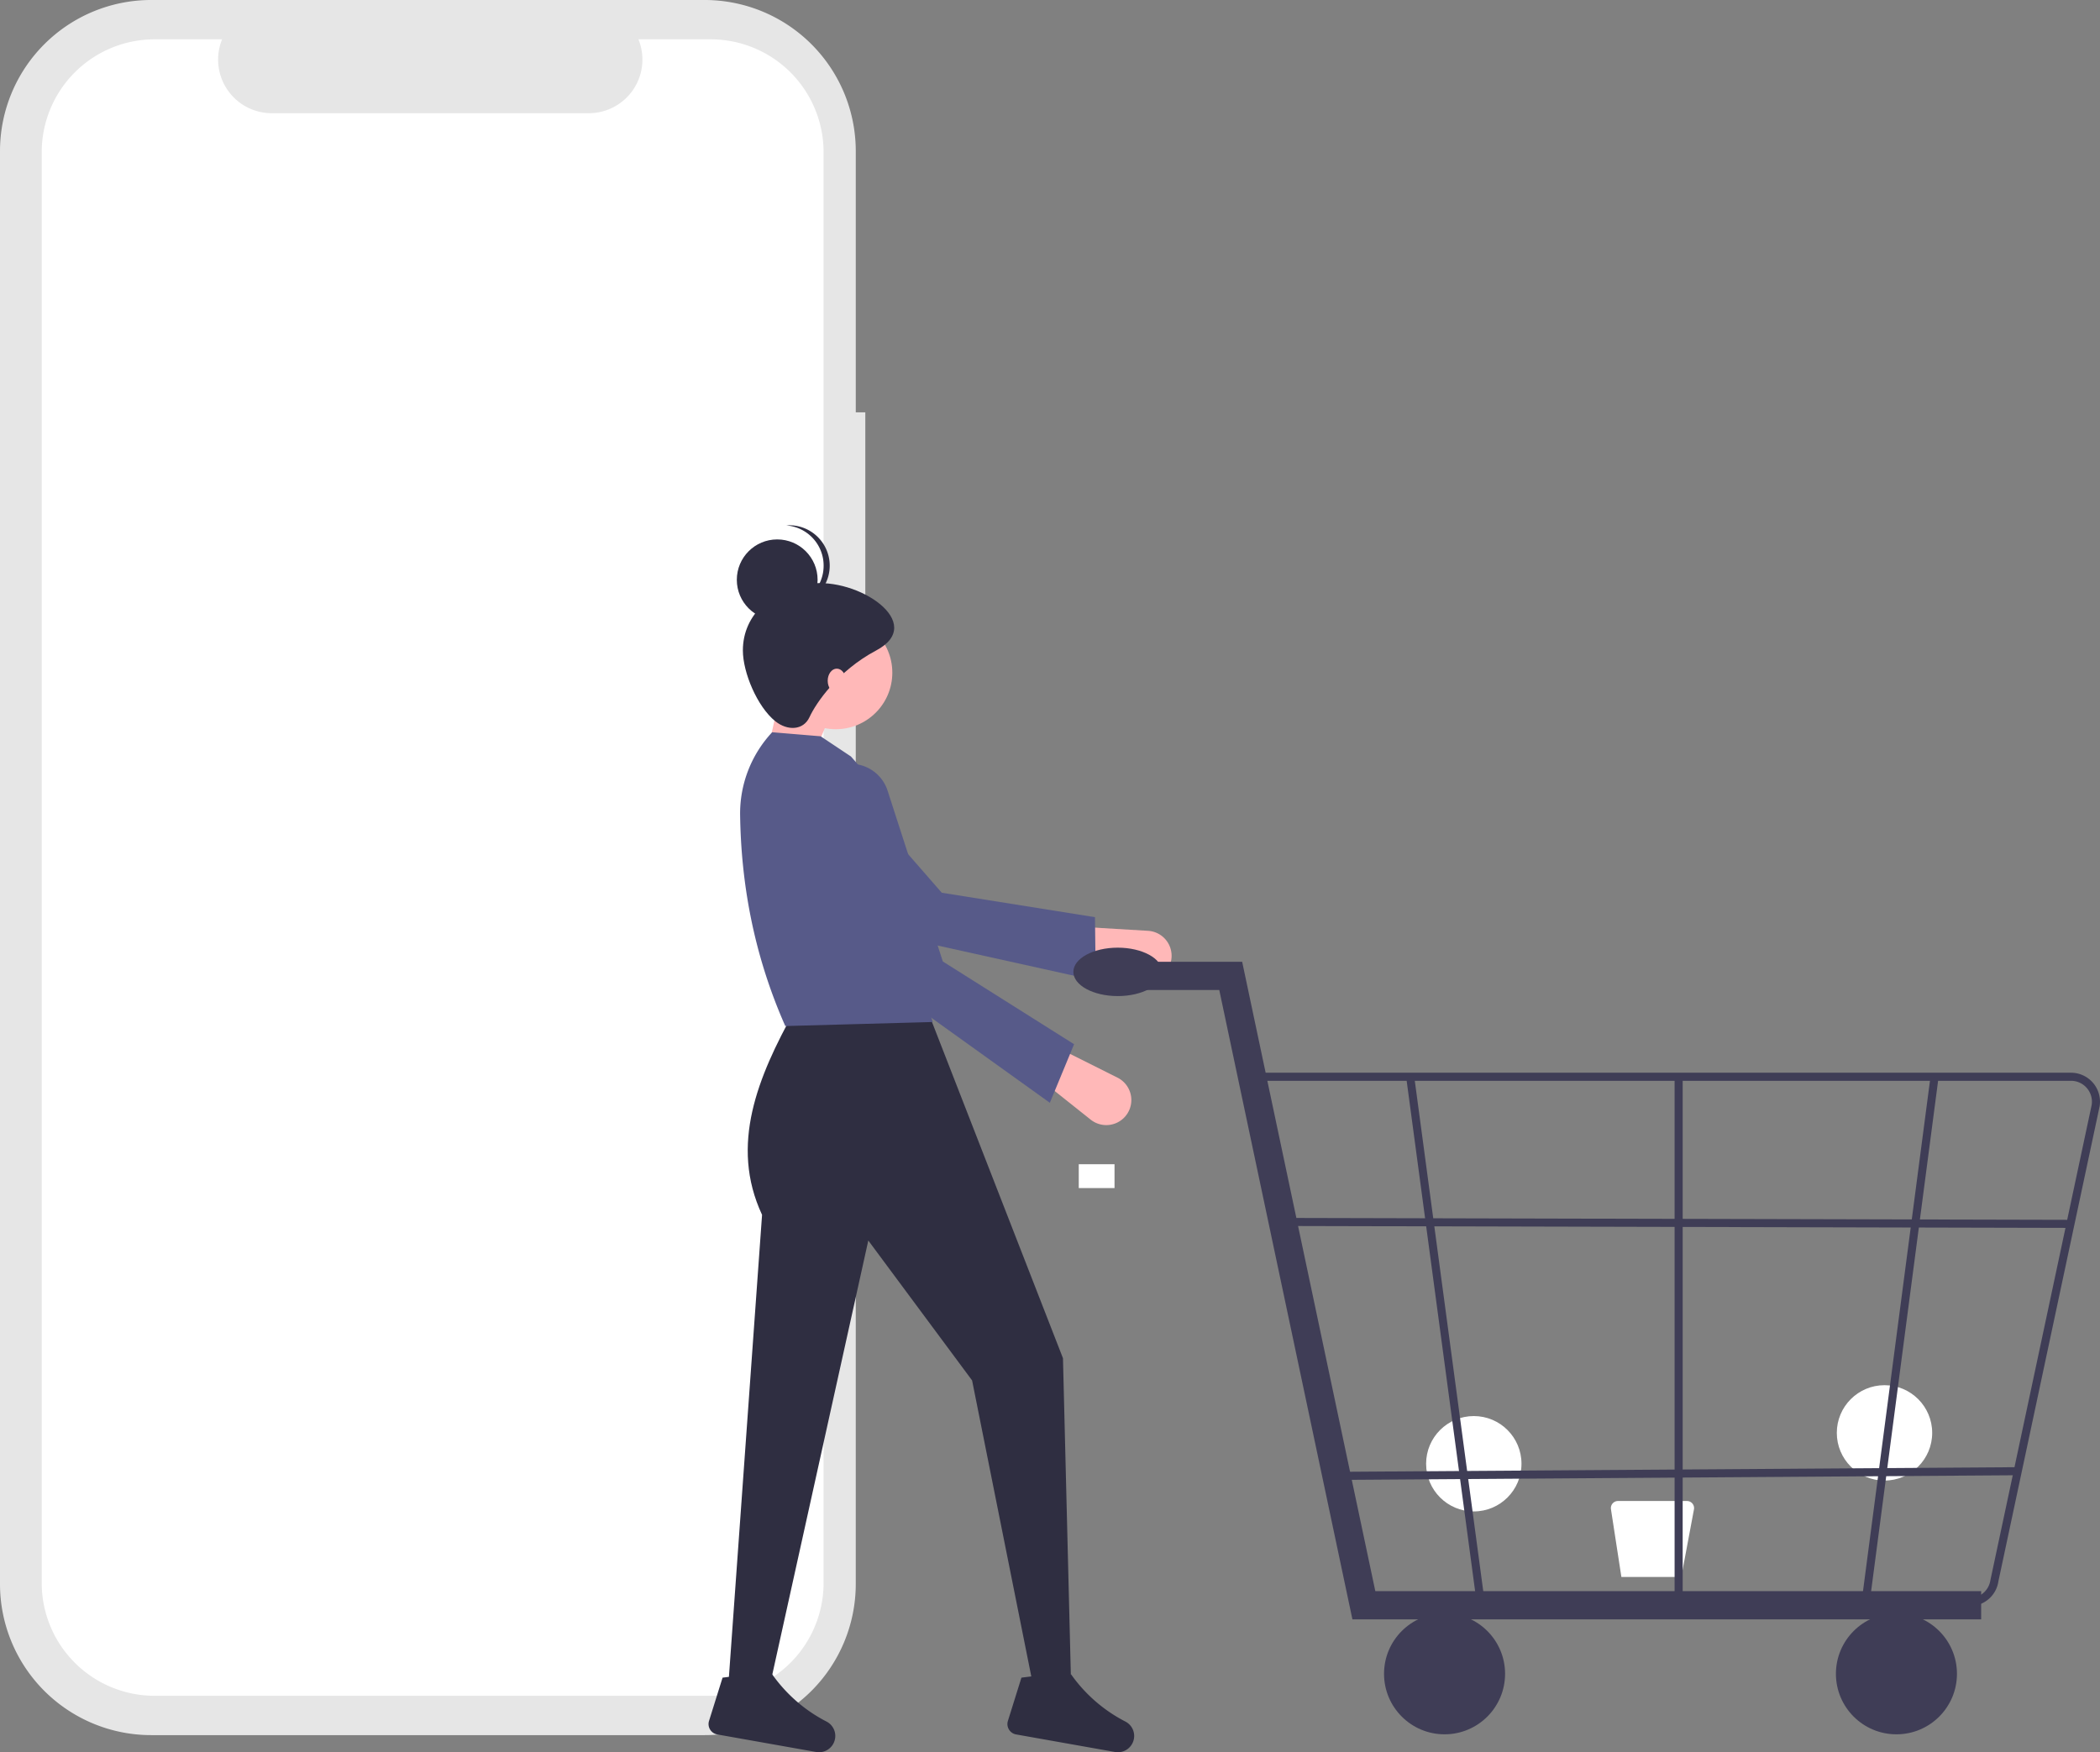 <svg xmlns="http://www.w3.org/2000/svg" width="887.999" height="741.048" viewBox="0 0 887.999 741.048">
  <rect x="0" y="0" width="887.999" height="741.048" fill="#808080" stroke="none"/>
  <g id="vip" transform="translate(-229 -184)">
    <path id="Path_1" data-name="Path 1" d="M521.9,253.856h-4.032V143.4a63.927,63.927,0,0,0-63.928-63.927H219.927A63.927,63.927,0,0,0,156,143.4V749.357a63.927,63.927,0,0,0,63.927,63.927h234.01a63.927,63.927,0,0,0,63.927-63.927V332.478H521.9Z" transform="translate(73 104.524)" fill="#e6e6e6"/>
    <path id="Path_2" data-name="Path 2" d="M456.516,96.107H425.97a22.681,22.681,0,0,1-21,31.247H270.91a22.681,22.681,0,0,1-21-31.247H221.38a47.74,47.74,0,0,0-47.74,47.74V748.912a47.74,47.74,0,0,0,47.74,47.74H456.516a47.74,47.74,0,0,0,47.74-47.74V143.848a47.74,47.74,0,0,0-47.741-47.741Z" transform="translate(73 104.524)" fill="#fff"/>
    <path id="Path_5" data-name="Path 5" d="M278.425,292.166H249.234a3,3,0,0,0-2.962,3.453l4.411,28.673h25.33l5.358-28.577a3,3,0,0,0-2.946-3.549Z" transform="translate(73 104.524)" fill="#fff"/>
    <path id="Path_8" data-name="Path 8" d="M434.71,442.4H405.518a3,3,0,0,0-2.962,3.453l4.411,28.673H432.3l5.358-28.577a3,3,0,0,0-2.946-3.549Z" transform="translate(73 104.524)" fill="#fff"/>
    <rect id="Rectangle_1" data-name="Rectangle 1" width="15.179" height="7.59" transform="translate(312.137 721.753)" fill="#fff"/>
    <rect id="Rectangle_2" data-name="Rectangle 2" width="15.179" height="7.59" transform="translate(343.137 721.753)" fill="#fff"/>
    <rect id="Rectangle_3" data-name="Rectangle 3" width="15.179" height="7.59" transform="translate(374.137 721.753)" fill="#fff"/>
    <path id="Path_17" data-name="Path 17" d="M410.32,596.668H381.129a3,3,0,0,0-2.962,3.453l4.411,28.673h25.33l5.358-28.577a3,3,0,0,0-2.946-3.549Z" transform="translate(73 104.524)" fill="#fff"/>
    <circle id="Ellipse_1" data-name="Ellipse 1" cx="20.166" cy="20.166" r="20.166" transform="translate(420.726 365.816)" fill="#fff"/>
    <circle id="Ellipse_2" data-name="Ellipse 2" cx="20.166" cy="20.166" r="20.166" transform="translate(344.096 513.026)" fill="#fff"/>
    <circle id="Ellipse_3" data-name="Ellipse 3" cx="20.166" cy="20.166" r="20.166" transform="translate(468.115 372.874)" fill="#fff"/>
    <circle id="Ellipse_4" data-name="Ellipse 4" cx="20.166" cy="20.166" r="20.166" transform="translate(468.115 367.832)" fill="#fff"/>
    <circle id="Ellipse_6" data-name="Ellipse 6" cx="20.166" cy="20.166" r="20.166" transform="translate(1005.707 769.816)" fill="#fff"/>
    <path id="Path_24" data-name="Path 24" d="M623.262,536.554h-7.5a.994.994,0,0,0-.994.994v3.292a.994.994,0,0,0,.994.994H617v4.932h5.014v-4.932h1.243a.994.994,0,0,0,.994-.994v-3.292a.994.994,0,0,0-.994-.994Z" transform="translate(73 104.524)" fill="#e6e6e6"/>
    <path id="Path_26" data-name="Path 26" d="M621.7,537.627a2.145,2.145,0,0,1-4.291,0" transform="translate(73 104.524)" opacity="0.2"/>
    <rect id="Rectangle_7" data-name="Rectangle 7" width="15.124" height="10.083" transform="translate(685.161 676.368)" fill="#fff"/>
    <path id="Path_30" data-name="Path 30" d="M869.355,714.273H840.164a3,3,0,0,0-2.962,3.453l4.411,28.673h25.33l5.358-28.577a3,3,0,0,0-2.946-3.549Z" transform="translate(73 104.524)" fill="#fff"/>
    <circle id="Ellipse_7" data-name="Ellipse 7" cx="20.166" cy="20.166" r="20.166" transform="translate(832.04 782.873)" fill="#fff"/>
    <path id="Path_32" data-name="Path 32" d="M322.243,328.466l18.787-1.708,11.956-29.034-21.349-11.956Z" transform="translate(229 184)" fill="#ffb8b8"/>
    <path id="Path_33" data-name="Path 33" d="M650.66,487.65h0a10.593,10.593,0,0,0-9.2-14.517l-29.17-1.739-4.295,14.282,30.029,8.247A10.593,10.593,0,0,0,650.66,487.65Z" transform="translate(73 104.524)" fill="#ffb8b8"/>
    <path id="Path_34" data-name="Path 34" d="M619.339,494.163l-.321-26.8-64.793-10.339L504.31,399.777a16.338,16.338,0,0,0-21.294-2.912h0a16.338,16.338,0,0,0-2.846,24.922l41.18,50.678Z" transform="translate(73 104.524)" fill="#575a89"/>
    <path id="Path_35" data-name="Path 35" d="M463.726,795.643h17.079l42.363-191.534,43.887,59.169,25.619,128.095H608.9l-3.416-137.488L548.268,507H491.906c-15.4,27.875-27.485,56.608-13.664,86.25Z" transform="translate(73 104.524)" fill="#2f2e41"/>
    <path id="Path_36" data-name="Path 36" d="M582.2,807.276a4.457,4.457,0,0,0,3.476,5.718l41.793,7.417a6.876,6.876,0,0,0,7.8-4.713h0a6.834,6.834,0,0,0-3.342-8.126,63.9,63.9,0,0,1-23.048-20.038c-4.593,4.277-9.727,3.875-15.179.723l-5.782.723Z" transform="translate(73 104.524)" fill="#2f2e41"/>
    <path id="Path_37" data-name="Path 37" d="M455.818,807.276a4.457,4.457,0,0,0,3.476,5.718l41.793,7.417a6.876,6.876,0,0,0,7.8-4.713h0a6.834,6.834,0,0,0-3.342-8.126A63.9,63.9,0,0,1,482.5,787.534c-4.593,4.277-9.727,3.875-15.179.723l-5.782.723Z" transform="translate(73 104.524)" fill="#2f2e41"/>
    <circle id="Ellipse_8" data-name="Ellipse 8" cx="23.911" cy="23.911" r="23.911" transform="translate(558.502 444.576)" fill="#ffb8b8"/>
    <path id="Path_38" data-name="Path 38" d="M488.064,513.407,550.4,511.7,532.1,454.079c11.377-18.239-.073-36.46-16.278-54.677l-12.81-8.54-20.5-1.708h0a50.314,50.314,0,0,0-13.549,35.05C469.369,452.032,474.3,482.324,488.064,513.407Z" transform="translate(73 104.524)" fill="#575a89"/>
    <path id="Path_39" data-name="Path 39" d="M631.291,552.192h0a10.593,10.593,0,0,0-2.749-16.966l-26.133-13.075-9.567,11.441,24.363,19.4a10.593,10.593,0,0,0,14.086-.8Z" transform="translate(73 104.524)" fill="#ffb8b8"/>
    <path id="Path_40" data-name="Path 40" d="M599.933,545.858l10.248-24.765-55.5-34.994-23.37-72.268a16.338,16.338,0,0,0-18.432-11.054h0a16.338,16.338,0,0,0-12.421,21.793l17.923,62.791Z" transform="translate(73 104.524)" fill="#575a89"/>
    <path id="Path_41" data-name="Path 41" d="M470.13,354.569c0,9.3,6.042,23.712,13.664,29.889,5.128,4.156,11.9,3.981,14.517-1.708,2.68-5.836,11.919-19.552,28.181-28.181,21.678-11.5-7.688-31.181-28.181-28.181C482.911,328.643,470.13,339.005,470.13,354.569Z" transform="translate(73 104.524)" fill="#2f2e41"/>
    <circle id="Ellipse_9" data-name="Ellipse 9" cx="17.079" cy="17.079" r="17.079" transform="translate(540.569 412.126)" fill="#2f2e41"/>
    <path id="Path_42" data-name="Path 42" d="M504.289,318.7a17.069,17.069,0,0,0-15.8-17.015c.424-.032.849-.065,1.281-.065a17.079,17.079,0,0,1,0,34.159c-.432,0-.857-.033-1.281-.065a17.069,17.069,0,0,0,15.8-17.015Z" transform="translate(73 104.524)" fill="#2f2e41"/>
    <ellipse id="Ellipse_10" data-name="Ellipse 10" cx="3.843" cy="5.124" rx="3.843" ry="5.124" transform="translate(578.997 466.779)" fill="#ffb8b8"/>
    <path id="Path_43" data-name="Path 43" d="M837.751,684.845H571.879l-56.3-266.151H467.529V406.752h57.729l56.3,266.15H837.751Z" transform="translate(229 184)" fill="#3f3d56"/>
    <circle id="Ellipse_11" data-name="Ellipse 11" cx="25.591" cy="25.591" r="25.591" transform="translate(814.25 866.286)" fill="#3f3d56"/>
    <circle id="Ellipse_12" data-name="Ellipse 12" cx="25.591" cy="25.591" r="25.591" transform="translate(1005.332 866.286)" fill="#3f3d56"/>
    <path id="Path_44" data-name="Path 44" d="M988.9,758.7H730.225L684.584,533.145h347.151a12.265,12.265,0,0,1,12.116,14.167l-42.833,201.025A12.2,12.2,0,0,1,988.9,758.7Zm-255.869-3.412H988.9a8.806,8.806,0,0,0,8.742-7.477l42.833-201.025a8.85,8.85,0,0,0-8.744-10.225H688.726Z" transform="translate(73 104.524)" fill="#3f3d56"/>
    <path id="Path_45" data-name="Path 45" d="M624.513,678.5l-29.89-222.846,3.366-.556,29.89,222.846Z" transform="translate(229 184)" fill="#3f3d56"/>
    <path id="Path_46" data-name="Path 46" d="M790.712,676.788l-3.369-.546L816.36,455.1l3.369.546Z" transform="translate(229 184)" fill="#3f3d56"/>
    <rect id="Rectangle_8" data-name="Rectangle 8" width="3.412" height="222.846" transform="translate(937.115 639.375)" fill="#3f3d56"/>
    <rect id="Rectangle_9" data-name="Rectangle 9" width="3.412" height="330.296" transform="translate(775.005 702.497) rotate(-89.861)" fill="#3f3d56"/>
    <rect id="Rectangle_10" data-name="Rectangle 10" width="290.178" height="3.412" transform="translate(791.835 806.477) rotate(-0.392)" fill="#3f3d56"/>
    <ellipse id="Ellipse_13" data-name="Ellipse 13" cx="18.767" cy="10.237" rx="18.767" ry="10.237" transform="translate(682.881 584.781)" fill="#3f3d56"/>
  </g>
</svg>
